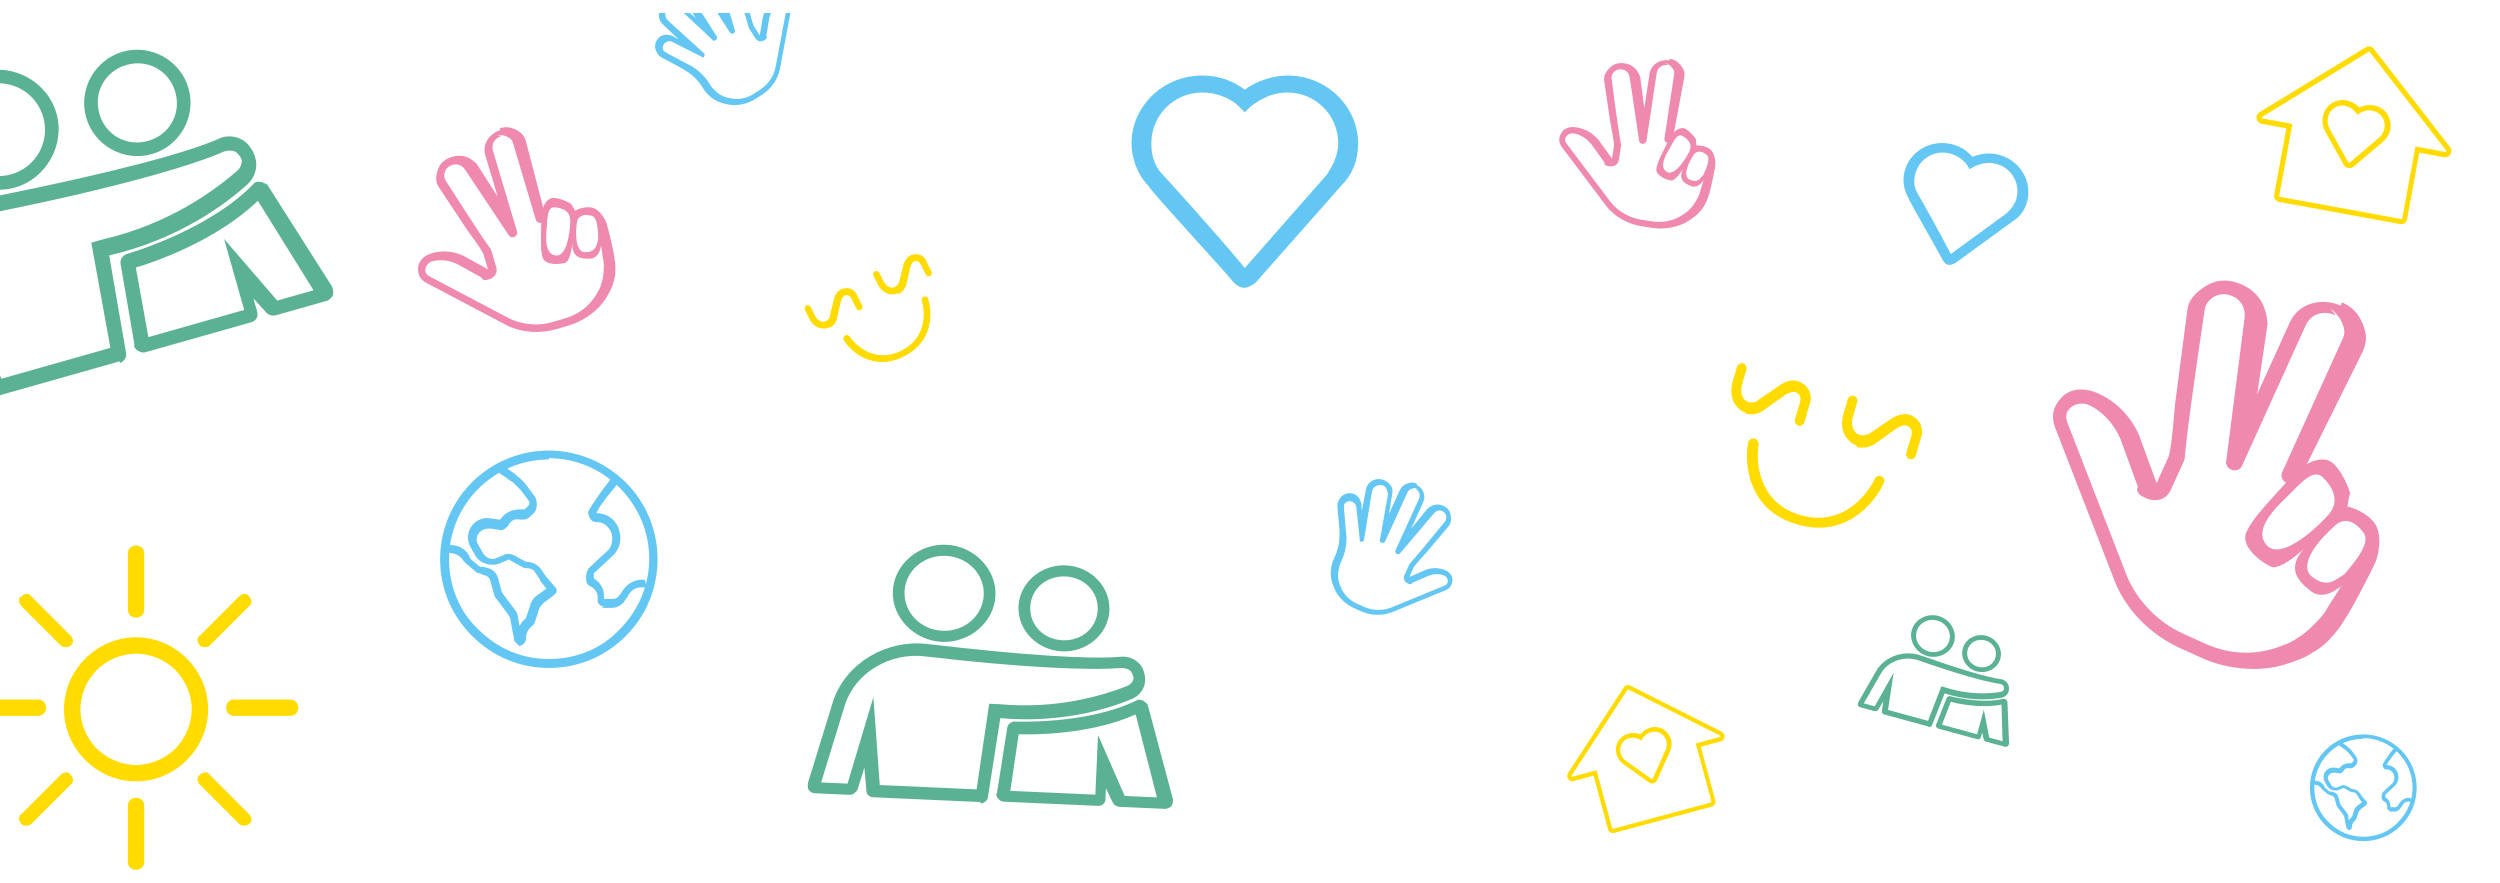 <svg width="1920" height="678" viewBox="0 0 1920 678" fill="none" xmlns="http://www.w3.org/2000/svg">
<g clip-path="url(#clip0_160_141)" filter="url(#filter0_f_160_141)">
<path d="M421.623 352.876C379.32 352.876 344.887 387.259 344.887 429.5C344.887 450.129 352.757 469.776 367.514 483.529C382.271 498.265 400.963 506.124 421.623 506.124C442.283 506.124 461.959 498.265 475.732 483.529C506.23 453.076 506.23 404.941 475.732 374.488C460.975 359.753 441.299 351.894 421.623 351.894V352.876ZM421.623 513C398.996 513 378.336 504.159 362.595 488.441C346.854 472.724 338 452.094 338 429.5C338 383.329 375.384 346 421.623 346C443.267 346 464.91 354.841 480.651 370.559C513.116 402.976 513.116 456.024 480.651 488.441C464.91 504.159 444.25 513 421.623 513ZM398.012 495.318L395.06 492.371L392.109 476.653C392.109 474.688 391.125 473.706 390.141 471.741L381.287 459.953C380.303 458.971 379.32 457.006 379.32 456.024L376.368 445.218C375.384 443.253 374.401 442.271 370.465 441.288L368.498 440.306C366.53 440.306 365.546 439.324 364.563 438.341L358.66 433.429C357.676 432.447 356.692 431.465 355.708 430.482C353.741 426.553 348.822 424.588 343.903 424.588L342.919 418.694C349.806 417.712 357.676 420.659 360.627 427.535C360.627 428.518 361.611 428.518 361.611 429.5L367.514 434.412C367.514 434.412 368.498 435.394 369.482 435.394H371.449C375.384 436.376 380.303 437.359 382.271 443.253L385.222 454.059C385.222 455.041 386.206 455.041 386.206 456.024L395.06 467.812C397.028 469.776 398.012 472.724 398.012 475.671L398.996 480.582C399.979 479.6 399.979 478.618 400.963 477.635L403.915 474.688L406.866 465.847C407.85 461.918 409.817 458.971 412.769 457.006L419.655 452.094L415.72 447.182C415.72 447.182 414.736 446.2 414.736 445.218L410.801 439.324C409.817 437.359 406.866 436.376 404.898 436.376C403.915 436.376 401.947 436.376 400.963 435.394L392.109 430.482C391.125 429.5 390.141 429.5 389.158 430.482L384.239 432.447C378.336 435.394 369.482 433.429 365.546 427.535L361.611 420.659C358.66 415.747 358.66 409.853 361.611 404.941C364.563 400.029 370.465 397.082 376.368 398.065L383.255 399.047H384.239C387.19 394.135 393.093 391.188 398.996 391.188H401.947H402.931L405.882 388.241C406.866 387.259 406.866 385.294 405.882 384.312L399.979 376.453C398.012 374.488 396.044 372.524 394.077 370.559C393.093 369.576 392.109 369.576 391.125 368.594L381.287 361.718L385.222 356.806L395.06 363.682C396.044 364.665 397.028 364.665 397.028 365.647C399.979 367.612 402.931 370.559 404.898 373.506L410.801 381.365C412.769 385.294 412.769 389.224 410.801 393.153L407.85 396.1C405.882 398.065 403.915 399.047 401.947 399.047H398.996C395.06 398.065 392.109 400.029 390.141 403.959C388.174 405.924 386.206 407.888 383.255 406.906L376.368 405.924C372.433 405.924 369.482 406.906 367.514 409.853C365.546 412.8 365.546 415.747 367.514 418.694L371.449 425.571C373.417 428.518 378.336 430.482 381.287 428.518L386.206 426.553C389.158 424.588 393.093 425.571 395.06 426.553L403.915 431.465C408.834 431.465 412.769 433.429 415.72 437.359L419.655 443.253L420.639 444.235L426.542 451.112C427.526 452.094 427.526 453.076 427.526 454.059C427.526 455.041 426.542 456.024 425.558 457.006L417.688 462.9C415.72 464.865 413.753 466.829 413.753 468.794L410.801 477.635C410.801 478.618 409.817 479.6 409.817 479.6L406.866 482.547C404.898 484.512 403.915 487.459 403.915 490.406C403.915 492.371 402.931 494.335 400.963 495.318L398.996 496.3L398.012 495.318ZM463.926 465.847C461.959 465.847 459.007 463.882 459.007 461.918V458.971C459.007 455.041 457.04 452.094 453.105 450.129C451.137 449.147 450.153 447.182 450.153 445.218V442.271C450.153 440.306 451.137 438.341 452.121 436.376L465.894 423.606C469.829 420.659 470.813 414.765 469.829 409.853C467.862 404.941 463.926 401.012 459.007 401.012H458.024C456.056 401.012 454.088 400.029 453.105 398.065C452.121 396.1 451.137 394.135 452.121 392.171L455.072 387.259C459.007 381.365 462.943 375.471 467.862 369.576L469.829 366.629L474.748 370.559L472.781 373.506C467.862 379.4 463.926 384.312 459.991 390.206L458.024 394.135C458.024 394.135 458.024 394.135 459.007 394.135H459.991C467.862 395.118 473.764 400.029 475.732 407.888C477.7 414.765 475.732 422.624 469.829 427.535L456.056 440.306V441.288V444.235C460.975 447.182 463.926 452.094 463.926 457.988V459.953H470.813C472.781 459.953 474.748 458.971 475.732 457.006L476.716 456.024C479.667 450.129 485.57 445.218 492.457 445.218H495.408L496.392 451.112H492.457C487.538 451.112 483.602 454.059 481.635 458.971L480.651 459.953C478.683 463.882 474.748 466.829 469.829 466.829H461.959L463.926 465.847Z" fill="#64C7F3"/>
<path d="M1815.06 567.376C1794.29 567.376 1777.38 584.259 1777.38 605C1777.38 615.129 1781.25 624.776 1788.49 631.529C1795.74 638.765 1804.92 642.624 1815.06 642.624C1825.2 642.624 1834.87 638.765 1841.63 631.529C1856.6 616.576 1856.6 592.941 1841.63 577.988C1834.38 570.753 1824.72 566.894 1815.06 566.894V567.376ZM1815.06 646C1803.95 646 1793.81 641.659 1786.08 633.941C1778.35 626.224 1774 616.094 1774 605C1774 582.329 1792.36 564 1815.06 564C1825.69 564 1836.32 568.341 1844.04 576.059C1859.99 591.976 1859.99 618.024 1844.04 633.941C1836.32 641.659 1826.17 646 1815.06 646ZM1803.47 637.318L1802.02 635.871L1800.57 628.153C1800.57 627.188 1800.09 626.706 1799.6 625.741L1795.25 619.953C1794.77 619.471 1794.29 618.506 1794.29 618.024L1792.84 612.718C1792.36 611.753 1791.87 611.271 1789.94 610.788L1788.97 610.306C1788.01 610.306 1787.53 609.824 1787.04 609.341L1784.14 606.929C1783.66 606.447 1783.18 605.965 1782.7 605.482C1781.73 603.553 1779.31 602.588 1776.9 602.588L1776.42 599.694C1779.8 599.212 1783.66 600.659 1785.11 604.035C1785.11 604.518 1785.59 604.518 1785.59 605L1788.49 607.412C1788.49 607.412 1788.97 607.894 1789.46 607.894H1790.42C1792.36 608.376 1794.77 608.859 1795.74 611.753L1797.19 617.059C1797.19 617.541 1797.67 617.541 1797.67 618.024L1802.02 623.812C1802.98 624.776 1803.47 626.224 1803.47 627.671L1803.95 630.082C1804.43 629.6 1804.43 629.118 1804.92 628.635L1806.37 627.188L1807.81 622.847C1808.3 620.918 1809.26 619.471 1810.71 618.506L1814.09 616.094L1812.16 613.682C1812.16 613.682 1811.68 613.2 1811.68 612.718L1809.75 609.824C1809.26 608.859 1807.81 608.376 1806.85 608.376C1806.37 608.376 1805.4 608.376 1804.92 607.894L1800.57 605.482C1800.09 605 1799.6 605 1799.12 605.482L1796.7 606.447C1793.81 607.894 1789.46 606.929 1787.53 604.035L1785.59 600.659C1784.14 598.247 1784.14 595.353 1785.59 592.941C1787.04 590.529 1789.94 589.082 1792.84 589.565L1796.22 590.047H1796.7C1798.15 587.635 1801.05 586.188 1803.95 586.188H1805.4H1805.88L1807.33 584.741C1807.81 584.259 1807.81 583.294 1807.33 582.812L1804.43 578.953C1803.47 577.988 1802.5 577.024 1801.53 576.059C1801.05 575.576 1800.57 575.576 1800.09 575.094L1795.25 571.718L1797.19 569.306L1802.02 572.682C1802.5 573.165 1802.98 573.165 1802.98 573.647C1804.43 574.612 1805.88 576.059 1806.85 577.506L1809.75 581.365C1810.71 583.294 1810.71 585.224 1809.75 587.153L1808.3 588.6C1807.33 589.565 1806.37 590.047 1805.4 590.047H1803.95C1802.02 589.565 1800.57 590.529 1799.6 592.459C1798.64 593.424 1797.67 594.388 1796.22 593.906L1792.84 593.424C1790.91 593.424 1789.46 593.906 1788.49 595.353C1787.53 596.8 1787.53 598.247 1788.49 599.694L1790.42 603.071C1791.39 604.518 1793.81 605.482 1795.25 604.518L1797.67 603.553C1799.12 602.588 1801.05 603.071 1802.02 603.553L1806.37 605.965C1808.78 605.965 1810.71 606.929 1812.16 608.859L1814.09 611.753L1814.58 612.235L1817.48 615.612C1817.96 616.094 1817.96 616.576 1817.96 617.059C1817.96 617.541 1817.48 618.024 1816.99 618.506L1813.13 621.4C1812.16 622.365 1811.2 623.329 1811.2 624.294L1809.75 628.635C1809.75 629.118 1809.26 629.6 1809.26 629.6L1807.81 631.047C1806.85 632.012 1806.37 633.459 1806.37 634.906C1806.37 635.871 1805.88 636.835 1804.92 637.318L1803.95 637.8L1803.47 637.318ZM1835.83 622.847C1834.87 622.847 1833.42 621.882 1833.42 620.918V619.471C1833.42 617.541 1832.45 616.094 1830.52 615.129C1829.55 614.647 1829.07 613.682 1829.07 612.718V611.271C1829.07 610.306 1829.55 609.341 1830.04 608.376L1836.8 602.106C1838.73 600.659 1839.21 597.765 1838.73 595.353C1837.76 592.941 1835.83 591.012 1833.42 591.012H1832.93C1831.97 591.012 1831 590.529 1830.52 589.565C1830.04 588.6 1829.55 587.635 1830.04 586.671L1831.48 584.259C1833.42 581.365 1835.35 578.471 1837.76 575.576L1838.73 574.129L1841.15 576.059L1840.18 577.506C1837.76 580.4 1835.83 582.812 1833.9 585.706L1832.93 587.635C1832.93 587.635 1832.93 587.635 1833.42 587.635H1833.9C1837.76 588.118 1840.66 590.529 1841.63 594.388C1842.59 597.765 1841.63 601.624 1838.73 604.035L1831.97 610.306V610.788V612.235C1834.38 613.682 1835.83 616.094 1835.83 618.988V619.953H1839.21C1840.18 619.953 1841.15 619.471 1841.63 618.506L1842.11 618.024C1843.56 615.129 1846.46 612.718 1849.84 612.718H1851.29L1851.77 615.612H1849.84C1847.43 615.612 1845.49 617.059 1844.53 619.471L1844.04 619.953C1843.08 621.882 1841.15 623.329 1838.73 623.329H1834.87L1835.83 622.847Z" fill="#64C7F3"/>
<path d="M1088.4 371.524C1085.65 370.268 1083.39 370.348 1080.72 371.347C1078.04 372.347 1076.29 373.765 1075.03 376.52L1066.65 394.888L1069.26 379.437C1069.6 376.262 1069.52 374.007 1067.18 371.832C1065.76 370.076 1064.85 369.657 1063.01 368.819C1057.5 366.306 1051.73 369.222 1049.64 373.815C1049.22 374.733 1049.22 374.733 1046.19 391.103L1045.77 392.022L1045.61 387.51C1045.03 383.917 1043.11 380.824 1040.36 379.567C1035.76 377.473 1030.41 379.471 1028.32 384.063C1027.48 385.9 1027.06 386.819 1027.14 389.074L1028.71 407.539C1028.95 414.306 1028.27 420.655 1025.34 427.084C1024.92 428.002 1024.09 429.839 1023.67 430.757C1023.25 431.676 1021.23 438.524 1022.31 443.454C1022.39 445.71 1023.39 448.384 1024.39 451.059C1026.89 457.745 1032.98 463.851 1039.41 466.783L1044.92 469.297C1052.27 472.647 1060.87 473.243 1068.9 470.246L1109.85 453.422C1113.87 451.923 1115.12 449.168 1115.46 445.994C1115.8 442.819 1113.88 439.726 1110.21 438.051C1105.61 435.956 1100.18 435.699 1094.84 437.697L1082.38 443.112L1085.73 435.764C1086.15 434.846 1088.74 431.591 1095.27 424.582L1112.17 404.553C1114.35 402.216 1114.68 399.042 1114.1 395.449C1113.52 391.856 1111.19 389.681 1108.43 388.425C1103.84 386.33 1099.83 387.829 1096.31 390.665L1083.76 406.021L1092.98 385.816C1095.49 380.305 1092.58 374.537 1087.98 372.443L1088.4 371.524ZM1086.73 375.198C1089.48 376.454 1091.4 379.548 1089.72 383.222L1071.71 422.714C1071.29 423.633 1071.79 424.97 1072.71 425.389C1073.63 425.808 1073.63 425.808 1074.97 425.308L1101.41 394.097C1103.58 391.76 1105.84 391.68 1107.67 392.517C1111.35 394.193 1111.51 398.704 1109.33 401.041C1081.64 435.007 1082.9 432.252 1082.48 433.17L1078.71 441.436C1077.45 444.191 1078.45 446.866 1081.21 448.123C1082.12 448.541 1083.96 449.379 1084.8 447.542L1097.25 442.128C1101.26 440.629 1105.78 440.468 1109.45 442.143C1112.2 443.4 1113.28 448.33 1109.27 449.829L1068.32 466.653C1061.63 469.15 1053.94 468.974 1047.52 466.042L1042 463.529C1036.49 461.015 1031.82 456.665 1029.32 449.979C1028.82 448.642 1027.82 445.967 1027.74 443.711C1027.16 440.118 1028.76 434.189 1029.18 433.27C1029.6 432.352 1030.02 431.434 1030.43 430.515C1033.37 424.086 1034.88 415.901 1033.72 408.715L1032.16 390.25C1032.57 389.332 1032.07 387.995 1032.07 387.995C1033.33 385.239 1036.01 384.24 1038.76 385.497C1040.6 386.335 1041.1 387.672 1041.6 389.009L1044.32 414.66C1043.9 415.578 1044.82 415.997 1044.82 415.997C1045.74 416.416 1047.08 415.916 1047.5 414.998C1054.15 373.653 1053.81 376.827 1054.23 375.909C1055.48 373.154 1059.5 371.655 1062.25 372.912C1063.17 373.33 1064.09 373.749 1064.59 375.087C1065.09 376.424 1065.59 377.761 1066.09 379.098L1059.69 415.013C1059.27 415.932 1060.19 416.35 1061.11 416.769C1062.03 417.188 1063.37 416.689 1063.79 415.77L1080.96 378.115C1081.8 376.278 1083.13 375.778 1084.47 375.279C1085.81 374.779 1088.06 374.698 1088.98 375.117L1086.73 375.198Z" fill="#64C7F3"/>
<path d="M526.695 -16.808C524.142 -15.178 522.983 -13.241 522.368 -10.454C521.752 -7.666 521.987 -5.421 523.616 -2.868L534.477 14.15L522.928 3.559C520.448 1.549 518.511 0.39 515.415 1.169C513.17 1.404 512.319 1.947 510.617 3.033C505.512 6.291 504.823 12.718 507.539 16.973C508.082 17.823 508.082 17.823 520.174 29.266L520.717 30.117L516.843 27.799C513.512 26.333 509.873 26.26 507.321 27.889C503.066 30.604 501.834 36.18 504.55 40.435C505.636 42.136 506.179 42.987 508.116 44.146L524.463 52.873C530.274 56.35 535.234 60.369 539.035 66.326C539.578 67.177 540.665 68.878 541.208 69.729C541.751 70.58 546.403 75.993 551.128 77.768C553.065 78.927 555.853 79.543 558.641 80.158C565.61 81.698 574.047 79.906 580.003 76.105L585.109 72.846C591.916 68.502 597.094 61.605 598.942 53.241L607.091 9.72C608.015 5.538 606.386 2.986 603.906 0.976C601.426 -1.034 597.787 -1.106 594.383 1.066C590.129 3.781 586.96 8.198 585.729 13.774L583.501 27.171L579.157 20.363C578.614 19.512 577.292 15.566 574.958 6.278L567.338 -18.796C566.56 -21.892 564.079 -23.901 560.749 -25.368C557.418 -26.835 554.322 -26.056 551.769 -24.427C547.514 -21.712 546.591 -17.53 547.061 -13.04L553.125 5.842L541.177 -12.878C537.919 -17.983 531.492 -18.672 527.238 -15.957L526.695 -16.808ZM528.867 -13.404C531.42 -15.033 535.059 -14.96 537.231 -11.557L560.582 25.033C561.125 25.884 562.519 26.191 563.37 25.648C564.221 25.105 564.221 25.105 564.529 23.711L552.71 -15.448C551.932 -18.544 553.09 -20.481 554.792 -21.567C558.196 -23.739 562.07 -21.421 562.848 -18.326C576.296 23.386 574.667 20.834 575.21 21.684L580.097 29.343C581.726 31.895 584.514 32.511 587.067 30.882C587.918 30.339 589.62 29.253 588.534 27.551L590.762 14.155C591.685 9.973 594.003 6.099 597.406 3.926C599.959 2.297 604.684 4.072 603.76 8.254L595.611 51.774C594.071 58.744 589.744 65.098 583.788 68.9L578.682 72.158C573.577 75.416 567.385 76.973 560.415 75.433C559.021 75.125 556.233 74.51 554.296 73.351C550.965 71.884 546.856 67.322 546.313 66.471C545.77 65.62 545.227 64.769 544.684 63.918C540.883 57.962 534.836 52.241 528.174 49.307L511.827 40.58C511.284 39.729 509.89 39.421 509.89 39.421C508.261 36.868 508.877 34.081 511.43 32.452C513.132 31.365 514.526 31.673 515.919 31.981L538.928 43.642C539.471 44.492 540.322 43.95 540.322 43.95C541.173 43.406 541.481 42.013 540.938 41.161C509.856 13.098 512.336 15.108 511.793 14.257C510.164 11.704 511.088 7.523 513.64 5.893C514.491 5.35 515.342 4.807 516.736 5.115C518.13 5.423 519.524 5.731 520.918 6.039L547.583 30.933C548.126 31.784 548.977 31.241 549.828 30.698C550.679 30.155 550.987 28.761 550.444 27.91L528.179 -6.977C527.092 -8.679 527.4 -10.073 527.708 -11.467C528.016 -12.861 529.175 -14.798 530.026 -15.341L528.867 -13.404Z" fill="#64C7F3"/>
<path fill-rule="evenodd" clip-rule="evenodd" d="M1798.65 232.187C1806.88 235.92 1811.23 240.928 1814.43 248.455C1817.63 255.982 1818.09 262.265 1814.66 269.822L1771.59 356.59C1774.72 354.509 1782.61 351.087 1789.13 354.046C1797.29 357.744 1805.38 377.803 1804.77 379.162C1804.27 380.25 1803.24 386.149 1802.79 388.963C1807.37 390.031 1817.91 394.002 1823.39 401.345C1830.24 410.525 1826.61 426.76 1824.15 432.196C1821.68 437.633 1807.2 466.394 1800.53 476.02C1799.39 478.539 1788.65 494.927 1775.85 501.27C1770.82 505.064 1763.05 507.613 1755.27 510.162C1735.84 516.535 1710.47 514.137 1691.26 505.426L1674.8 497.96C1652.85 488.004 1634.33 470.492 1624.72 447.911L1578.97 329.97C1574.17 318.68 1577.6 311.123 1583.77 304.81C1589.94 298.497 1600.45 297.192 1611.43 302.17C1625.15 308.392 1636.58 319.652 1642.99 334.706L1656.25 371.096L1665.39 350.944C1666.54 348.425 1668.36 337.104 1670.41 310.7L1679.77 239.013C1680.46 230.212 1686.63 223.899 1695.54 218.831C1704.46 213.763 1713.83 214.977 1722.06 218.71C1735.78 224.932 1740.58 236.222 1741.5 248.787L1733.51 302.871L1758.65 247.452C1765.5 232.338 1783.79 228.484 1797.51 234.706L1798.65 232.187ZM1794.08 242.263C1785.85 238.53 1775.33 239.835 1770.76 249.911L1721.63 358.229C1720.49 360.748 1716.61 362.023 1713.86 360.778C1711.12 359.534 1711.12 359.534 1709.52 355.771L1723.9 243.84C1724.58 235.038 1720.23 230.031 1714.75 227.542C1703.77 222.564 1693.72 230.151 1693.03 238.953C1679.68 328.569 1678.27 346.722 1677.91 351.26C1677.83 352.292 1677.81 352.62 1677.71 352.924C1677.66 353.066 1677.6 353.202 1677.51 353.403L1667.23 376.074C1663.8 383.631 1656.03 386.18 1647.8 382.447C1645.05 381.202 1639.57 378.714 1641.85 373.676L1628.58 337.285C1623.78 325.995 1615.09 315.979 1604.12 311.002C1595.88 307.269 1583.08 313.611 1587.89 324.902L1633.64 442.843C1641.64 461.66 1657.42 477.928 1676.62 486.639L1693.09 494.106C1709.55 501.572 1728.3 504.001 1747.73 497.628C1751.61 496.353 1759.39 493.804 1764.41 490.01C1773.33 484.942 1784.82 471.931 1785.96 469.412C1786.54 468.153 1789.28 463.899 1792.03 459.646C1794.78 455.392 1797.53 451.139 1798.1 449.879C1793.83 453.951 1783.21 460.494 1774.89 454.097C1765.3 446.729 1755.64 436.831 1769.44 421.468C1761.63 428.739 1749.43 437.634 1744.12 435.226C1736.28 431.669 1720.3 419.509 1725.24 408.637C1729.23 399.839 1737.88 390.317 1748.18 378.979C1750.61 376.306 1753.13 373.532 1755.7 370.643C1752.96 369.399 1751.36 365.635 1752.5 363.116L1799.34 259.836C1801.63 254.798 1800.03 251.035 1798.43 247.271C1796.82 243.508 1792.48 238.5 1789.74 237.255L1794.08 242.263ZM1763.59 374.223C1764.1 373.809 1764.78 373.171 1765.57 372.414C1769.86 368.351 1777.75 360.868 1783.58 366.277C1789.16 371.451 1799.73 384.405 1786.8 396.897C1775.63 409.043 1750.76 430.363 1740.62 418.475C1730.42 406.509 1747.37 390.168 1757.72 380.193C1760.22 377.78 1762.34 375.739 1763.59 374.223ZM1811.81 405.204C1808.37 401.216 1800.72 397.137 1793.89 403.149C1782.79 412.547 1763.64 433.683 1775.79 443.039C1785.82 450.754 1791.62 446.87 1797.02 443.26C1798.16 442.492 1799.29 441.737 1800.44 441.108C1822.22 416.217 1817.27 410.994 1812.97 406.471C1812.57 406.048 1812.18 405.63 1811.81 405.204Z" fill="#EF89AD"/>
<path fill-rule="evenodd" clip-rule="evenodd" d="M1282.14 45.129C1286.11 45.73 1288.58 47.346 1290.86 50.179C1293.14 53.012 1294.1 55.645 1293.55 59.294L1285.63 101.641C1286.71 100.372 1289.68 97.952 1292.82 98.428C1296.76 99.023 1302.66 106.626 1302.56 107.282C1302.48 107.807 1302.75 110.457 1302.9 111.716C1304.99 111.617 1309.98 112.039 1313.22 114.519C1317.26 117.617 1317.67 125.004 1317.28 127.629C1316.88 130.254 1314.17 144.315 1312.48 149.242C1312.3 150.459 1309.68 158.773 1304.97 163.038C1303.28 165.27 1300.26 167.303 1297.25 169.335C1289.7 174.416 1278.55 176.464 1269.28 175.063L1261.33 173.862C1250.73 172.26 1240.69 167.01 1233.84 158.511L1199.98 113.583C1196.55 109.333 1197.11 105.684 1198.98 102.235C1200.86 98.786 1205.2 96.954 1210.5 97.755C1217.12 98.755 1223.38 102.189 1227.94 107.855L1238.03 121.82L1239.5 112.089C1239.68 110.873 1239.09 105.807 1236.77 94.26L1232.09 62.45C1231.32 58.601 1233.2 55.152 1236.4 51.903C1239.6 48.654 1243.76 48.039 1247.73 48.639C1254.36 49.64 1257.78 53.889 1259.69 59.155L1262.82 83.267L1266.87 56.507C1267.97 49.209 1275.33 45.344 1281.95 46.345L1282.14 45.129ZM1281.4 49.994C1277.43 49.394 1273.09 51.226 1272.35 56.091L1264.45 108.394C1264.26 109.611 1262.76 110.627 1261.43 110.427C1260.11 110.227 1260.11 110.227 1258.97 108.81L1251.56 59.171C1250.79 55.321 1248.32 53.705 1245.67 53.304C1240.37 52.504 1236.99 56.969 1237.76 60.818C1242.9 100.784 1244.5 108.723 1244.9 110.708C1244.99 111.159 1245.01 111.303 1245.01 111.445C1245.01 111.511 1245 111.577 1244.98 111.674L1243.33 122.621C1242.78 126.27 1239.76 128.302 1235.79 127.702C1234.46 127.502 1231.81 127.101 1232.18 124.668L1222.09 110.703C1218.67 106.454 1213.74 103.221 1208.44 102.42C1204.46 101.819 1199.75 106.084 1203.18 110.334L1237.04 155.262C1242.75 162.345 1251.47 167.395 1260.74 168.796L1268.69 169.997C1276.64 171.198 1284.96 169.966 1292.5 164.885C1294.01 163.869 1297.03 161.837 1298.72 159.604C1301.92 156.356 1305.26 149.396 1305.44 148.18C1305.54 147.571 1306.2 145.418 1306.86 143.265C1307.52 141.112 1308.18 138.959 1308.27 138.351C1306.94 140.61 1303.19 144.697 1298.85 142.968C1293.85 140.976 1288.52 137.91 1292.57 129.665C1290.11 133.722 1285.96 139.007 1283.4 138.619C1279.61 138.047 1271.3 134.779 1272.1 129.529C1272.74 125.28 1275.29 120.158 1278.32 114.058C1279.04 112.62 1279.78 111.128 1280.53 109.58C1279.21 109.38 1278.06 107.963 1278.25 106.747L1285.78 56.877C1286.15 54.444 1285.01 53.028 1283.87 51.611C1282.73 50.194 1280.26 48.578 1278.94 48.378L1281.4 49.994ZM1284.34 110.156C1284.51 109.917 1284.72 109.562 1284.97 109.142C1286.31 106.884 1288.78 102.726 1291.93 104.334C1294.95 105.872 1301.04 110.135 1297.02 117.048C1293.71 123.598 1285.65 135.734 1279.87 131.875C1274.05 127.99 1279.33 118.944 1282.55 113.422C1283.33 112.086 1283.99 110.956 1284.34 110.156ZM1308.73 117.573C1306.77 116.282 1303 115.464 1300.81 118.864C1297.2 124.23 1291.56 135.594 1297.9 138.126C1303.12 140.213 1305.13 137.848 1307.01 135.649C1307.4 135.182 1307.8 134.722 1308.21 134.314C1314.52 121.024 1311.76 119.39 1309.38 117.974C1309.16 117.841 1308.94 117.711 1308.73 117.573Z" fill="#EF89AD"/>
<path fill-rule="evenodd" clip-rule="evenodd" d="M383.753 98.515C388.488 97.104 392.076 97.613 396.096 99.571C400.116 101.529 402.558 103.958 403.853 108.305L417.186 159.553C417.731 157.572 419.759 153.332 423.512 152.214C428.203 150.817 438.736 156.192 438.969 156.974C439.155 157.599 440.845 160.403 441.667 161.727C443.942 160.524 449.715 158.383 454.608 159.45C460.724 160.784 465.049 168.784 465.98 171.911C466.911 175.038 471.247 192.098 471.946 198.461C472.378 199.911 473.821 210.525 470.812 217.731C470.097 221.1 467.803 224.938 465.51 228.777C459.776 238.373 448.444 246.481 437.396 249.772L427.926 252.592C415.299 256.353 401.377 255.767 389.318 249.892L328.156 217.623C322.126 214.686 320.831 210.339 321.114 205.521C321.398 200.704 325.27 196.395 331.583 194.515C339.475 192.164 348.23 192.712 356.27 196.628L374.791 206.889L371.338 195.296C370.906 193.847 367.602 188.52 358.982 176.888L337.143 143.951C334.27 140.073 334.554 135.256 336.415 129.968C338.277 124.681 342.581 121.821 347.316 120.411C355.207 118.061 361.237 120.998 366.12 125.854L382.213 151.037L372.717 119.156C370.128 110.461 376.293 102.314 384.185 99.964L383.753 98.515ZM385.48 104.311C380.745 105.721 376.873 110.03 378.599 115.827L397.159 178.139C397.59 179.588 396.443 181.507 394.865 181.978C393.287 182.448 393.287 182.448 391.277 181.469L357.082 130.124C354.209 126.246 350.621 125.737 347.464 126.678C341.15 128.558 339.72 135.295 342.593 139.172C369.211 180.941 375.137 188.938 376.618 190.937C376.955 191.392 377.062 191.537 377.13 191.697C377.162 191.772 377.185 191.851 377.22 191.966L381.104 205.008C382.399 209.356 380.106 213.194 375.371 214.604C373.792 215.075 370.636 216.015 369.772 213.116L351.251 202.856C345.221 199.919 338.045 198.901 331.731 200.782C326.996 202.192 323.987 209.399 330.017 212.336L391.179 244.605C401.229 249.5 413.573 250.557 424.621 247.266L434.091 244.445C443.561 241.625 452.168 235.906 457.902 226.31C459.048 224.39 461.342 220.552 462.057 217.184C463.919 211.896 463.997 202.407 463.566 200.957C463.35 200.233 462.959 197.492 462.569 194.752C462.178 192.011 461.787 189.27 461.571 188.546C461.269 191.757 459.232 198.265 453.503 198.609C446.905 199.006 439.372 198.383 439.559 187.096C438.942 192.897 437.094 200.943 434.041 201.853C429.53 203.196 418.579 203.904 416.716 197.649C415.209 192.588 415.365 185.557 415.552 177.185C415.596 175.212 415.641 173.163 415.667 171.049C414.089 171.519 412.079 170.54 411.647 169.091L393.951 109.676C393.088 106.778 391.078 105.799 389.068 104.82C387.058 103.841 383.47 103.332 381.891 103.802L385.48 104.311ZM420.207 169.696C420.27 169.342 420.319 168.838 420.377 168.239C420.688 165.027 421.261 159.111 425.608 159.251C429.765 159.385 438.772 160.941 437.912 170.734C437.659 179.75 435.04 197.463 426.593 196.193C418.091 194.914 419.229 182.093 419.924 174.266C420.092 172.372 420.234 170.771 420.207 169.696ZM451.212 165.195C448.365 164.781 443.744 165.842 443.079 170.773C441.87 178.629 441.545 194.216 449.914 193.72C456.815 193.311 457.818 189.627 458.751 186.203C458.949 185.475 459.144 184.758 459.392 184.087C459.456 166.008 455.539 165.629 452.147 165.3C451.829 165.27 451.516 165.239 451.212 165.195Z" fill="#EF89AD"/>
<path d="M923.375 71.04C901.625 71.04 884.225 88.427 884.225 110.16C884.225 118.853 886.4 127.547 892.925 134.067C895.1 136.24 936.425 181.88 956 205.787L1019.07 134.067C1023.43 127.547 1027.77 118.853 1027.77 110.16C1027.77 88.427 1010.38 71.04 988.625 71.04C977.75 71.04 969.05 75.387 960.35 81.907L956 86.253L951.65 81.907C945.125 75.387 934.25 71.04 923.375 71.04ZM956 221C951.65 221 949.475 218.827 947.3 216.653C936.425 203.613 882.05 144.933 882.05 142.76C873.35 134.067 869 121.027 869 110.16C869 81.907 892.925 58 923.375 58C936.425 58 947.3 62.347 956 68.867C964.7 62.347 977.75 58 988.625 58C1019.07 58 1043 81.907 1043 110.16C1043 123.2 1038.65 134.067 1029.95 142.76L964.7 216.653C962.525 218.827 958.175 221 956 221Z" fill="#64C7F3"/>
<path d="M1496.83 117.713C1485 115.07 1473.42 122.428 1470.77 134.27C1469.72 139.007 1469.84 144.007 1472.6 148.353C1473.52 149.801 1490.44 179.691 1498.19 195.095L1541.23 163.684C1544.39 160.66 1547.82 156.452 1548.87 151.715C1551.52 139.874 1544.17 128.286 1532.33 125.643C1526.42 124.321 1521.16 125.632 1515.63 128.127L1512.73 129.967L1510.9 127.07C1508.14 122.725 1502.75 119.035 1496.83 117.713ZM1496.33 203.384C1493.97 202.856 1493.05 201.407 1492.13 199.959C1487.8 191.532 1465.36 152.952 1465.62 151.768C1461.95 145.974 1461.17 138.34 1462.49 132.42C1465.93 117.026 1481.85 106.908 1498.42 110.608C1505.52 112.194 1510.91 115.884 1514.85 120.494C1520.38 117.999 1528 117.216 1533.92 118.538C1550.49 122.238 1560.6 138.171 1557.16 153.565C1555.57 160.67 1551.88 166.062 1546.09 169.742L1501.6 202.073C1500.15 202.993 1497.52 203.649 1496.33 203.384Z" fill="#64C7F3"/>
<path d="M1819.59 39.677C1819.36 39.635 1819.36 39.635 1819.09 39.822L1737.39 89.714C1737.11 89.901 1737.07 90.13 1737.03 90.359C1736.99 90.588 1737.18 90.859 1737.63 90.943L1760.57 95.149L1750.45 150.35C1750.37 150.808 1750.56 151.08 1751.02 151.164L1844.15 168.238C1844.61 168.322 1844.88 168.135 1844.96 167.677L1855.08 112.475L1878.02 116.681C1878.25 116.723 1878.52 116.536 1878.8 116.349C1878.84 116.12 1878.88 115.891 1878.69 115.62L1820 39.99C1819.77 39.948 1819.82 39.719 1819.59 39.677ZM1843.44 172.132L1750.3 155.058C1747.78 154.595 1746.09 152.155 1746.55 149.635L1755.92 98.557L1736.88 95.066C1735.04 94.73 1733.42 93.248 1733.07 91.289C1732.71 89.331 1733.55 87.353 1735.18 86.231L1816.88 36.34C1819.01 35.073 1821.53 35.535 1823.07 37.475L1881.76 113.105C1882.89 114.731 1882.97 116.877 1881.94 118.583C1880.92 120.289 1878.87 121.098 1877.04 120.762L1858 117.271L1848.63 168.35C1848.17 170.87 1845.73 172.553 1843.21 172.09L1843.44 172.132ZM1801.29 81.305C1800.83 81.221 1800.37 81.136 1799.91 81.052C1795.7 80.754 1791.79 82.642 1789.47 86.242C1787.11 90.07 1786.96 94.778 1789.08 98.718L1803.51 124.801C1803.69 125.072 1804.15 125.156 1804.42 124.969L1827.16 105.699C1830.55 102.768 1832.07 98.313 1831.22 93.896C1830.33 89.707 1827.35 86.557 1823.31 85.342C1819.49 84.169 1815.34 84.828 1812.08 87.072L1810.46 88.194L1809.33 86.568C1807.23 83.814 1804.27 81.851 1800.83 81.221L1801.29 81.305ZM1803.44 129.05C1802.06 128.798 1800.81 127.858 1800.06 126.774L1785.64 100.691C1782.81 95.437 1783.03 89.084 1786.1 83.966C1789.13 79.076 1794.58 76.523 1800.21 76.845C1804.65 77.186 1808.98 79.402 1811.96 82.552C1815.87 80.663 1820.71 80.13 1824.98 81.387C1830.4 82.855 1834.55 87.403 1835.65 93.049C1836.93 98.967 1834.88 104.983 1830.14 108.85L1807.4 128.119C1806.28 129.096 1804.82 129.302 1803.44 129.05Z" fill="#FFDB00"/>
<path d="M1250.26 529.434C1250.07 529.484 1250.07 529.484 1249.94 529.719L1206.99 595.7C1206.85 595.935 1206.9 596.12 1206.95 596.305C1207 596.49 1207.24 596.625 1207.61 596.525L1226.11 591.533L1238.15 636.132C1238.24 636.502 1238.48 636.637 1238.85 636.537L1313.98 616.27C1314.35 616.171 1314.49 615.936 1314.39 615.566L1302.36 570.967L1320.86 565.975C1321.05 565.925 1321.18 565.69 1321.32 565.455C1321.27 565.27 1321.22 565.085 1320.98 564.95L1250.68 529.52C1250.49 529.57 1250.44 529.385 1250.26 529.434ZM1314.83 619.416L1239.7 639.683C1237.66 640.232 1235.55 639.016 1235 636.98L1223.87 595.713L1208.51 599.856C1207.03 600.255 1205.3 599.729 1204.34 598.399C1203.39 597.068 1203.31 595.303 1204.12 593.893L1247.07 527.913C1248.2 526.218 1250.24 525.669 1252.07 526.565L1322.37 561.995C1323.78 562.806 1324.6 564.372 1324.44 566.002C1324.29 567.632 1323.06 568.957 1321.58 569.356L1306.22 573.499L1317.35 614.767C1317.9 616.803 1316.68 618.917 1314.65 619.466L1314.83 619.416ZM1251.42 566.841C1251.05 566.941 1250.68 567.041 1250.31 567.141C1247.07 568.41 1244.85 571.194 1244.4 574.689C1244 578.37 1245.56 581.921 1248.53 584.098L1268.46 598.375C1268.69 598.51 1269.06 598.41 1269.2 598.175L1279.25 575.812C1280.72 572.437 1280.28 568.586 1278.08 565.604C1275.94 562.808 1272.61 561.521 1269.18 562.049C1265.94 562.528 1263.09 564.487 1261.47 567.306L1260.66 568.716L1259.25 567.905C1256.71 566.604 1253.82 566.192 1251.05 566.941L1251.42 566.841ZM1269.91 601.556C1268.8 601.856 1267.54 601.6 1266.6 601.06L1246.67 586.782C1242.71 583.88 1240.62 579.083 1241.09 574.193C1241.61 569.487 1244.75 565.663 1249.04 563.91C1252.45 562.591 1256.45 562.703 1259.78 563.99C1262.01 561.206 1265.41 559.097 1269.02 558.519C1273.56 557.691 1278.25 559.603 1281.06 563.41C1284.11 567.352 1284.72 572.549 1282.57 577.098L1272.52 599.462C1272.03 600.587 1271.02 601.257 1269.91 601.556Z" fill="#FFDB00"/>
<path d="M1341.3 317.204C1338.89 316.496 1336.05 315.008 1334.16 312.488C1327.13 305.18 1330.32 294.308 1330.5 293.704L1334.04 281.624C1334.57 279.812 1336.91 278.531 1338.72 279.061C1340.53 279.592 1341.81 281.935 1341.28 283.747L1337.74 295.827C1337.74 295.827 1335.79 302.471 1339.73 306.906C1341.79 308.821 1344.21 309.529 1346.97 309.028C1348.36 308.778 1349.14 308.351 1350.1 307.32L1365.63 296.789C1369.11 293.873 1376.91 289.602 1384.05 294.317C1390.76 298.252 1391.83 305.78 1389.63 311.039L1385.74 324.327C1385.21 326.139 1382.87 327.421 1381.06 326.89C1379.25 326.359 1377.97 324.017 1378.5 322.205L1382.39 308.917C1382.92 307.105 1383.38 303.304 1379.94 301.639C1376.07 299.192 1370.07 303.994 1370.07 303.994L1354.36 315.129C1352.62 316.587 1350.46 317.264 1348.29 317.942C1345.52 318.442 1342.93 318.339 1340.52 317.631L1341.3 317.204ZM1379.83 402.614C1343.02 391.824 1339.37 357.305 1342.52 339.862C1343.05 338.05 1344.79 336.592 1347.38 336.696C1349.19 337.227 1350.65 338.965 1350.54 341.558C1348.28 355.981 1351.18 386.345 1382.56 395.543C1413.93 404.742 1433.19 381.527 1439.85 367.738C1440.39 365.926 1443.33 364.822 1444.96 365.957C1446.77 366.487 1447.88 369.434 1446.74 371.069C1439.55 386.669 1417.24 413.581 1380.43 402.791L1379.83 402.614ZM1425.78 341.969C1423.37 341.261 1421.13 339.95 1419.25 337.43C1412.22 330.122 1415.4 319.25 1415.58 318.646L1419.12 306.566C1419.65 304.754 1422 303.473 1423.81 304.003C1425.62 304.534 1426.9 306.877 1426.36 308.689L1422.82 320.769C1422.82 320.769 1420.88 327.413 1424.82 331.848C1426.27 333.586 1428.69 334.294 1431.28 334.398C1432.66 334.147 1434.83 333.47 1436.39 332.616L1451.15 322.512C1454.44 320.2 1462.43 315.325 1469.56 320.04C1476.27 323.975 1477.34 331.503 1475.15 336.762L1471.25 350.05C1470.72 351.862 1468.38 353.144 1466.57 352.613C1464.76 352.082 1463.48 349.74 1464.01 347.928L1467.9 334.64C1468.44 332.828 1468.89 329.027 1465.45 327.361C1461.58 324.915 1455.59 329.717 1455.59 329.717L1440.65 340.425C1438.13 342.31 1435.19 343.414 1431.82 343.738C1429.83 343.811 1427.84 343.885 1426.03 343.354L1425.78 341.969Z" fill="#FFDB00"/>
<path d="M637.33 251.25C635.835 251.995 633.787 252.567 631.753 252.231C625.084 251.958 621.851 245.473 621.671 245.113L618.078 237.907C617.539 236.826 618.121 235.187 619.242 234.628C620.363 234.069 622.023 234.59 622.562 235.671L626.155 242.877C626.155 242.877 628.131 246.84 632.019 247.15C633.873 247.125 635.368 246.38 636.503 244.914C637.071 244.181 637.265 243.634 637.28 242.728L640.248 230.901C640.665 227.994 642.605 222.528 648.182 221.546C653.205 220.391 657.05 223.422 658.293 226.851L662.245 234.777C662.784 235.858 662.202 237.498 661.081 238.057C659.96 238.616 658.3 238.094 657.761 237.013L653.808 229.087C653.269 228.006 651.818 226.031 649.396 226.789C646.421 227.373 645.602 232.28 645.602 232.28L642.813 244.467C642.605 245.92 641.843 247.2 641.081 248.479C639.946 249.945 638.631 251.051 637.136 251.796L637.33 251.25ZM693.878 273.885C671.083 285.252 654.074 270.791 647.922 261.263C647.383 260.182 647.592 258.729 648.907 257.623C650.028 257.064 651.508 257.225 652.601 258.48C657.854 266.207 672.664 279.065 692.096 269.375C711.528 259.686 710.724 240.293 707.907 230.901C707.368 229.82 708.324 227.994 709.625 227.796C710.746 227.236 712.585 228.119 712.751 229.386C716.106 239.858 717.047 262.332 694.252 273.699L693.878 273.885ZM689.647 225.162C688.152 225.907 686.477 226.292 684.444 225.957C677.775 225.683 674.541 219.198 674.361 218.838L670.768 211.633C670.23 210.552 670.812 208.912 671.933 208.353C673.054 207.794 674.714 208.316 675.253 209.397L678.846 216.602C678.846 216.602 680.822 220.565 684.71 220.876C686.19 221.037 687.685 220.292 689 219.186C689.568 218.453 690.33 217.174 690.718 216.08L693.492 204.8C694.088 202.254 695.849 196.427 701.426 195.446C706.449 194.29 710.293 197.322 711.537 200.75L715.489 208.676C716.028 209.757 715.446 211.397 714.325 211.956C713.204 212.515 711.544 211.993 711.005 210.913L707.052 202.987C706.513 201.906 705.062 199.931 702.64 200.688C699.665 201.272 698.845 206.179 698.845 206.179L696.251 217.82C695.849 219.82 694.893 221.646 693.384 223.298C692.442 224.218 691.501 225.137 690.38 225.696L689.647 225.162Z" fill="#FFDB00"/>
<path d="M104.5 502C93.182 502 81.864 507.03 74.318 514.576C66.773 522.121 61.742 533.439 61.742 544.758C61.742 556.076 66.773 567.394 74.318 574.939C81.864 582.485 93.182 587.515 104.5 587.515C115.818 587.515 127.136 582.485 134.682 574.939C142.227 567.394 147.258 556.076 147.258 544.758C147.258 533.439 142.227 522.121 134.682 514.576C127.136 507.03 115.818 502 104.5 502ZM104.5 600.091C89.409 600.091 75.576 593.803 65.515 583.742C55.455 573.682 49.167 559.848 49.167 544.758C49.167 529.667 55.455 515.833 65.515 505.773C75.576 495.712 89.409 489.424 104.5 489.424C119.591 489.424 133.424 495.712 143.485 505.773C153.545 515.833 159.833 529.667 159.833 544.758C159.833 559.848 153.545 573.682 143.485 583.742C133.424 593.803 119.591 600.091 104.5 600.091ZM104.5 474.333C100.727 474.333 98.212 471.818 98.212 468.045V425.288C98.212 421.515 100.727 419 104.5 419C108.273 419 110.788 421.515 110.788 425.288V468.045C110.788 471.818 108.273 474.333 104.5 474.333ZM104.5 668C100.727 668 98.212 665.485 98.212 661.712V618.955C98.212 615.182 100.727 612.667 104.5 612.667C108.273 612.667 110.788 615.182 110.788 618.955V661.712C110.788 665.485 108.273 668 104.5 668ZM222.712 549.788H179.955C176.182 549.788 173.667 547.273 173.667 543.5C173.667 539.727 176.182 537.212 179.955 537.212H222.712C226.485 537.212 229 539.727 229 543.5C229 547.273 226.485 549.788 222.712 549.788ZM29.046 549.788H-13.712C-17.485 549.788 -20 547.273 -20 543.5C-20 539.727 -17.485 537.212 -13.712 537.212H29.046C32.818 537.212 35.333 539.727 35.333 543.5C35.333 547.273 32.818 549.788 29.046 549.788ZM187.5 634.045C186.242 634.045 184.985 634.045 183.727 632.788L153.545 602.606C151.03 600.091 151.03 596.318 153.545 595.061C156.061 592.545 159.833 592.545 161.091 595.061L191.273 625.242C193.788 627.758 193.788 631.53 191.273 632.788C190.015 634.045 188.758 634.045 187.5 634.045ZM50.424 496.97C49.167 496.97 47.909 496.97 46.651 495.712L16.47 465.53C13.954 463.015 13.954 459.242 16.47 457.985C18.985 455.47 22.758 455.47 24.015 457.985L54.197 488.167C56.712 490.682 56.712 494.455 54.197 495.712C52.939 496.97 51.682 496.97 50.424 496.97ZM20.242 634.045C18.985 634.045 17.727 634.045 16.47 632.788C13.954 630.273 13.954 626.5 16.47 625.242L46.651 595.061C49.167 592.545 52.939 592.545 54.197 595.061C56.712 597.576 56.712 601.348 54.197 602.606L24.015 632.788C22.758 634.045 21.5 634.045 20.242 634.045ZM157.318 496.97C156.061 496.97 154.803 496.97 153.545 495.712C151.03 493.197 151.03 489.424 153.545 488.167L183.727 457.985C186.242 455.47 190.015 455.47 191.273 457.985C193.788 460.5 193.788 464.273 191.273 465.53L161.091 495.712C159.833 496.97 158.576 496.97 157.318 496.97Z" fill="#FFDB00"/>
<path d="M-0.209 291.243L84.784 267.161L70.111 186.354L78.99 183.838C130.451 171.997 165.463 145.632 181.976 131.361C184.153 129.374 185.062 127.746 185.612 124.849C186.162 121.953 184.174 119.775 182.187 117.597C180.199 115.42 176.034 115.229 172.229 116.308C146.667 127.661 85.777 144.914 1.524 161.935C-29.64 168.024 -53.066 196.588 -52.41 227.921L-49.682 305.261L-26.848 298.791L-30.464 213.48L1.06 290.883L-0.209 291.243ZM211.639 231.217L240.816 222.95L198.044 154.216C165.738 185.296 116.984 201.851 104.298 205.445L113.961 258.894L187.537 238.046L172.081 183.499L212.908 230.858L211.639 231.217ZM250.034 231.301L211.978 242.084C209.441 242.803 206.544 242.254 204.557 240.076L194.62 229.188L197.495 239.336C198.573 243.142 196.755 246.398 192.949 247.476L111.762 270.48C109.225 271.199 107.597 270.289 105.969 269.38C104.341 268.471 102.354 266.294 103.263 264.666L92.712 203.246C91.634 199.441 94.721 195.825 97.258 195.107C97.258 195.107 159.417 177.494 194.45 141.53C195.359 139.903 197.896 139.184 200.792 139.733C202.42 140.642 205.317 141.192 205.676 142.461L255.13 220.265C255.848 222.802 256.208 224.071 255.658 226.967C254.749 228.595 252.571 230.582 251.303 230.942L250.034 231.301ZM97.214 49.857C80.723 54.53 71.632 70.81 76.305 87.301C80.977 103.792 97.257 112.883 113.748 108.21C130.239 103.538 139.331 87.258 134.658 70.767C129.985 54.276 113.705 45.184 97.214 49.857ZM116.624 118.359C95.058 124.469 72.267 111.742 66.156 90.176C60.046 68.611 72.773 45.819 94.339 39.709C115.904 33.598 138.696 46.326 144.806 67.891C150.917 89.457 138.189 112.249 116.624 118.359ZM-10.761 65.377C-29.789 70.768 -40.698 90.304 -35.307 109.332C-29.915 128.361 -10.379 139.27 8.649 133.878C27.677 128.487 38.587 108.951 33.195 89.923C27.803 70.895 8.268 59.985 -10.761 65.377ZM11.524 144.027C-12.578 150.856 -38.626 136.31 -45.455 112.208C-52.284 88.105 -37.739 62.057 -13.636 55.228C10.466 48.399 36.514 62.945 43.343 87.047C50.173 111.15 35.627 137.198 11.524 144.027ZM91.825 277.499L-0.779 303.738C-4.585 304.816 -7.841 302.998 -8.919 299.192L-17.207 279.614L-16.531 301.349C-17.08 304.245 -18.898 307.501 -21.436 308.22L-51.881 316.847C-54.418 317.566 -56.046 316.656 -57.674 315.747C-59.302 314.838 -60.021 312.301 -60.74 309.764L-63.637 226.991C-63.193 189.865 -36.681 157.685 -0.442 150.158C83.811 133.138 142.523 117.872 168.085 106.519C175.337 103.093 184.026 104.743 189.629 110.007C193.604 114.362 196.31 119.077 196.839 125.779C197.008 131.213 194.64 137.365 190.285 141.34C172.863 157.24 136.583 183.964 83.853 196.164L96.73 270.628C97.808 274.433 94.721 278.049 92.184 278.768L91.825 277.499Z" fill="#5BB194"/>
<path d="M674.538 602.867L750.002 606.226L759.701 540.467L767.585 540.818C812.544 544.955 848.029 533.723 865.256 527.017C867.556 526.052 868.73 525.036 869.951 522.955C871.172 520.875 870.141 518.694 869.109 516.512C868.078 514.331 864.746 513.115 861.367 512.965C837.572 515.108 783.508 512.702 710.534 504.115C683.597 500.781 656.933 516.675 649.084 540.881L630.611 600.911L650.885 601.814L670.768 535.44L675.664 602.917L674.538 602.867ZM862.635 611.24L888.541 612.394L872.192 548.678C837.643 564.221 793.621 564.397 782.358 563.895L775.908 607.379L841.235 610.288L843.275 564.472L863.762 611.29L862.635 611.24ZM893.793 621.168L860.003 619.664C857.751 619.564 855.545 618.398 854.514 616.217L849.357 605.311L848.977 613.835C848.835 617.032 846.487 619.062 843.108 618.912L771.023 615.703C768.77 615.602 767.692 614.487 766.613 613.371C765.534 612.256 764.502 610.075 765.676 609.059L773.537 559.232C773.679 556.036 777.153 554.055 779.406 554.155C779.406 554.155 834.596 556.612 872.666 538.023C873.84 537.007 876.093 537.108 878.298 538.273C879.377 539.389 881.582 540.555 881.534 541.62L900.883 614.011C900.788 616.142 900.741 617.207 899.52 619.288C898.346 620.303 896.046 621.268 894.919 621.218L893.793 621.168ZM818.224 442.718C803.581 442.066 791.844 452.22 791.227 466.071C790.61 479.922 801.399 491.079 816.042 491.73C830.684 492.382 842.422 482.229 843.038 468.378C843.655 454.526 832.866 443.37 818.224 442.718ZM815.662 500.254C796.515 499.402 781.41 483.783 782.216 465.67C783.023 447.557 799.455 433.342 818.603 434.194C837.751 435.047 852.855 450.665 852.049 468.779C851.243 486.892 834.81 501.107 815.662 500.254ZM726.386 426.886C709.491 426.134 695.406 438.318 694.695 454.3C693.983 470.283 706.93 483.67 723.825 484.422C740.72 485.175 754.805 472.99 755.517 457.008C756.228 441.026 743.281 427.638 726.386 426.886ZM723.445 492.946C702.045 491.994 684.783 474.144 685.684 453.899C686.585 433.655 705.365 417.41 726.766 418.362C748.166 419.315 765.428 437.165 764.527 457.409C763.626 477.653 744.846 493.899 723.445 492.946ZM752.954 615.966L670.732 612.306C667.353 612.155 665.195 609.924 665.338 606.728L663.844 589.579L658.58 606.427C657.359 608.508 655.011 610.538 652.758 610.438L625.726 609.235C623.474 609.134 622.395 608.019 621.316 606.903C620.237 605.787 620.332 603.656 620.427 601.525L640.215 537.283C650.507 508.916 680.645 491.041 712.087 494.576C785.062 503.162 836.825 506.534 860.621 504.391C867.426 503.626 874.042 507.124 877.184 512.601C879.246 516.964 880.183 521.276 878.82 526.553C877.504 530.765 873.935 534.876 869.335 536.807C850.934 544.528 814.322 555.71 768.237 551.523L758.776 611.955C758.633 615.151 755.16 617.132 752.907 617.031L752.954 615.966Z" fill="#5BB194"/>
<path d="M1449.54 545.107L1480.72 553.623L1490.96 527.103L1494.22 527.993C1512.6 533.957 1528.47 532.617 1536.29 531.443C1537.34 531.257 1537.92 530.945 1538.63 530.192C1539.34 529.439 1539.11 528.431 1538.89 527.424C1538.66 526.417 1537.38 525.596 1535.99 525.214C1525.86 523.865 1503.52 517.764 1473.87 507.302C1462.94 503.372 1450.31 507.489 1444.76 516.847L1431.39 540.15L1439.77 542.437L1454.32 516.622L1450.01 545.234L1449.54 545.107ZM1527.26 566.333L1537.96 569.256L1537.14 541.134C1521.26 544.361 1502.87 540.284 1498.21 539.013L1491.42 556.546L1518.42 563.918L1523.58 544.997L1527.72 566.46L1527.26 566.333ZM1539.33 573.412L1525.37 569.599C1524.44 569.345 1523.63 568.65 1523.4 567.643L1522.28 562.607L1521.31 566.128C1520.95 567.448 1519.78 568.074 1518.39 567.692L1488.6 559.558C1487.67 559.304 1487.33 558.736 1486.98 558.169C1486.64 557.602 1486.41 556.595 1487 556.282L1494.97 536.236C1495.33 534.916 1496.97 534.417 1497.9 534.671C1497.9 534.671 1520.7 540.899 1538.34 536.733C1538.93 536.42 1539.86 536.675 1540.67 537.369C1541.02 537.936 1541.83 538.63 1541.71 539.07L1542.96 571.094C1542.72 571.975 1542.6 572.415 1541.9 573.167C1541.31 573.48 1540.26 573.666 1539.79 573.539L1539.33 573.412ZM1524.6 491.841C1518.55 490.189 1512.69 493.318 1511.13 499.038C1509.57 504.759 1513.02 510.43 1519.07 512.083C1525.12 513.735 1530.98 510.606 1532.54 504.885C1534.1 499.165 1530.65 493.493 1524.6 491.841ZM1518.11 515.603C1510.2 513.442 1505.37 505.502 1507.41 498.022C1509.45 490.541 1517.65 486.16 1525.56 488.321C1533.47 490.482 1538.31 498.422 1536.26 505.902C1534.22 513.383 1526.02 517.764 1518.11 515.603ZM1487.76 476.578C1480.78 474.672 1473.75 478.427 1471.95 485.027C1470.15 491.628 1474.29 498.433 1481.27 500.34C1488.25 502.247 1495.28 498.491 1497.08 491.891C1498.88 485.29 1494.74 478.485 1487.76 476.578ZM1480.31 503.86C1471.47 501.445 1465.94 492.371 1468.23 484.011C1470.51 475.65 1479.88 470.643 1488.72 473.058C1497.56 475.473 1503.09 484.547 1500.8 492.908C1498.52 501.268 1489.15 506.275 1480.31 503.86ZM1481.04 557.964L1447.06 548.686C1445.67 548.304 1444.98 547.17 1445.34 545.85L1446.33 538.555L1442.54 545.087C1441.84 545.84 1440.67 546.466 1439.74 546.212L1428.57 543.161C1427.64 542.907 1427.29 542.34 1426.95 541.773C1426.6 541.206 1426.84 540.326 1427.08 539.446L1441.39 514.51C1448.36 503.646 1462.62 499.03 1475.41 503.469C1505.06 513.931 1526.35 520.218 1536.48 521.567C1539.4 521.89 1541.83 523.972 1542.62 526.554C1543.07 528.568 1543.06 530.455 1541.99 532.528C1541.05 534.162 1539.17 535.54 1537.07 535.912C1528.66 537.399 1512.33 538.612 1493.49 532.52L1483.84 556.839C1483.48 558.16 1481.85 558.658 1480.92 558.404L1481.04 557.964Z" fill="#5BB194"/>
</g>
<defs>
<filter id="filter0_f_160_141" x="-10" y="0" width="1940" height="678" filterUnits="userSpaceOnUse" color-interpolation-filters="sRGB">
<feFlood flood-opacity="0" result="BackgroundImageFix"/>
<feBlend mode="normal" in="SourceGraphic" in2="BackgroundImageFix" result="shape"/>
<feGaussianBlur stdDeviation="5" result="effect1_foregroundBlur_160_141"/>
</filter>
<clipPath id="clip0_160_141">
<rect width="1920" height="658" fill="white" transform="translate(0 10)"/>
</clipPath>
</defs>
</svg>

